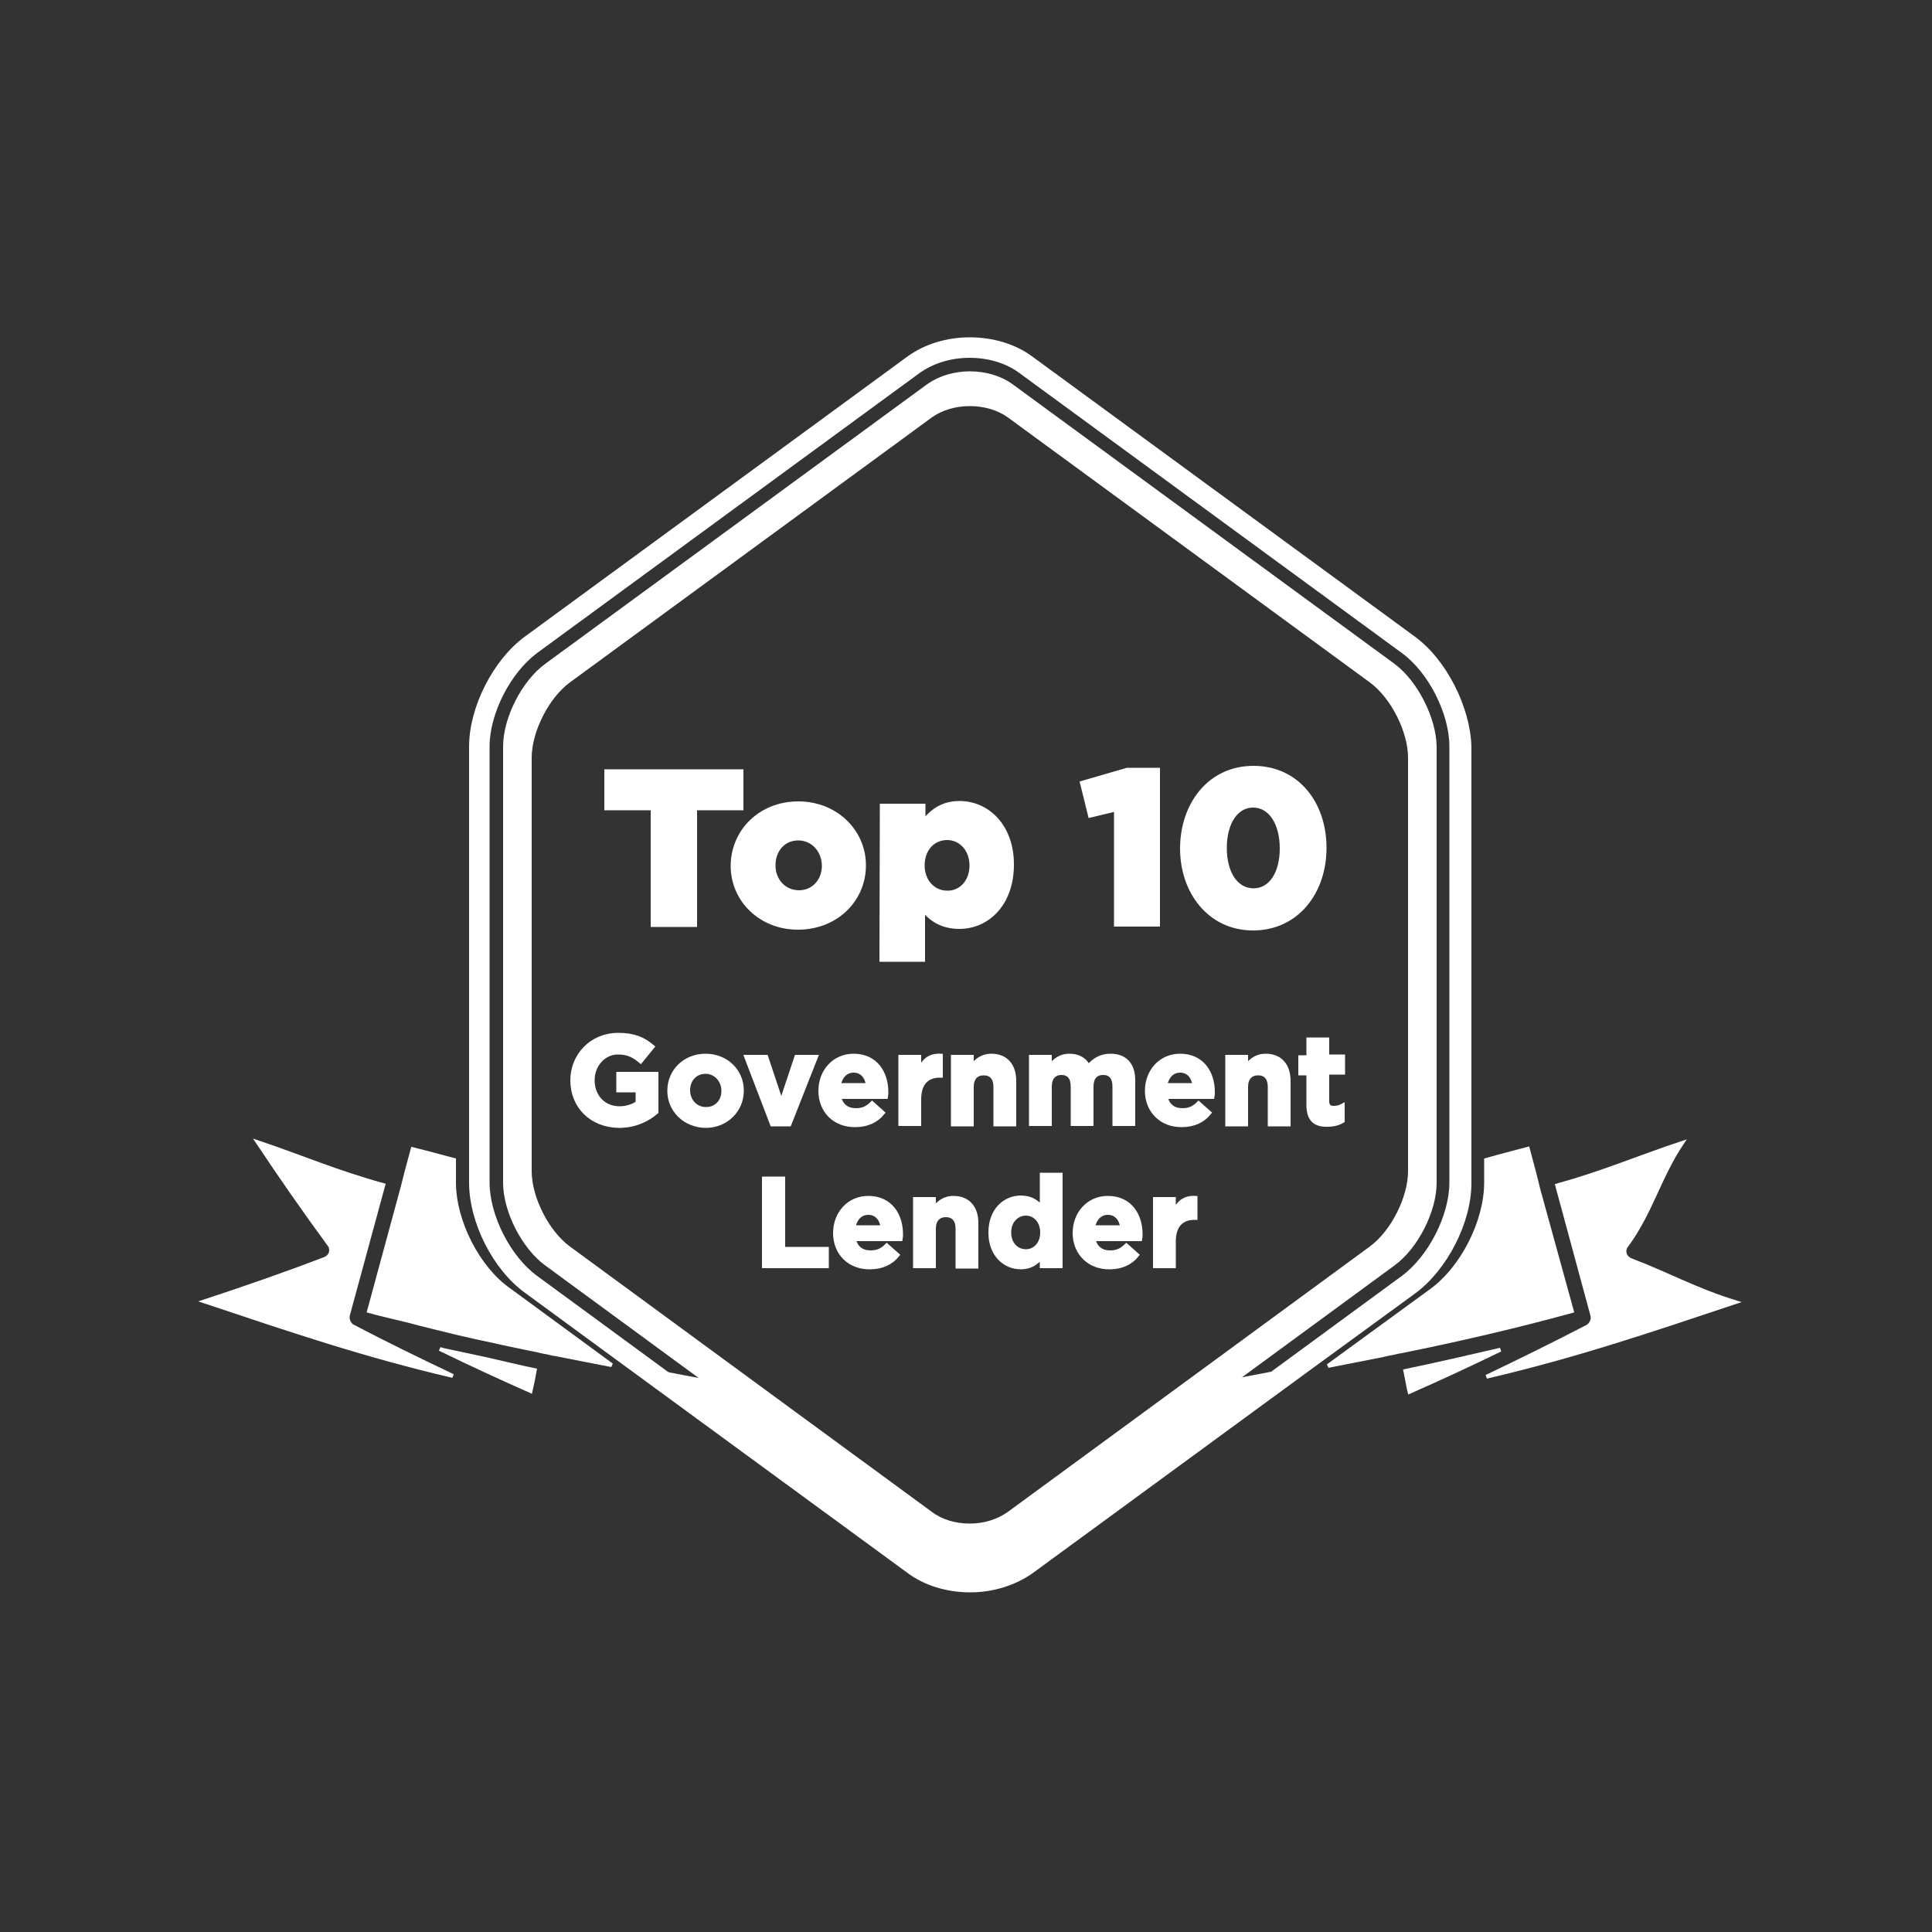 <?xml version="1.0" encoding="utf-8"?>
<!-- Generator: Adobe Illustrator 21.0.2, SVG Export Plug-In . SVG Version: 6.00 Build 0)  -->
<svg version="1.1" id="Layer_1" xmlns="http://www.w3.org/2000/svg" xmlns:xlink="http://www.w3.org/1999/xlink" x="0px" y="0px"
	 viewBox="0 0 500 500" style="enable-background:new 0 0 500 500;" xml:space="preserve">
 <rect x="0" y="0" width="500" height="500" fill="#333333" stroke="none"/>
 <style type="text/css">
	.st0, path, polygon, g{
		fill:#FFFFFF;
		stroke: #ffffff;
	}
</style>
<g>
	<path d="M168.8,209.2h-11.9v-9.6h35v9.6h-12v30.2h-11V209.2z"/>
	<path d="M189.6,224.1L189.6,224.1c0-8.9,7.1-16.2,17-16.2c9.8,0,17,7.3,17,16v0.1c0,8.8-7.1,16.1-17.1,16.1
		C196.8,240.1,189.6,232.9,189.6,224.1z M213.2,224.1L213.2,224.1c0-3.9-2.8-7.1-6.6-7.1c-3.9,0-6.4,3.1-6.4,6.9v0.1
		c0,3.8,2.7,6.9,6.6,6.9C210.6,230.9,213.2,227.8,213.2,224.1z"/>
	<path d="M228.2,208.5h10.8v4.1c2.1-2.6,4.8-4.8,9.3-4.8c7.4,0,13.6,6.1,13.6,15.9v0.1c0,10.1-6.3,16.1-13.6,16.1
		c-4.7,0-7.4-2.1-9.4-4.4v12.9h-10.8L228.2,208.5L228.2,208.5z M251.4,224L251.4,224c0-4.2-2.8-7.1-6.3-7.1c-3.6,0-6.3,2.9-6.3,7
		v0.1c0,4.1,2.8,7,6.3,7C248.6,231.1,251.4,228.2,251.4,224z"/>
	<path d="M288.8,209.5l-6.7,1.6l-2.1-8.5l11.7-3.4h8v40.1h-10.9V209.5L288.8,209.5z"/>
	<path d="M305.9,219.6L305.9,219.6c0-11.4,7.1-20.9,18.5-20.9c11.4,0,18.4,9.3,18.4,20.7v0.1c0,11.3-7.1,20.8-18.5,20.8
		C313,240.3,305.9,230.8,305.9,219.6z M331.7,219.6L331.7,219.6c0-6.5-2.9-11.1-7.4-11.1c-4.4,0-7.3,4.5-7.3,10.9v0.1
		c0,6.4,2.9,10.9,7.4,10.9C328.9,230.4,331.7,225.9,331.7,219.6z"/>
</g>
<g>
	<g>
		<path class="st0" d="M149.7,262.4"/>
	</g>
	<path class="st1" d="M261.6,399.5c-2.9,2.1-6.8,3.2-10.7,3.2c-3.9,0-7.7-1.1-10.7-3.2l-57.3-42c-3.2-0.6-6.6-1.2-10.1-1.9
		l64.8,47.4c3.6,2.6,8.3,4.1,13.3,4.1c5,0,9.7-1.4,13.3-4.1l64.8-47.5c-3.5,0.7-6.8,1.3-10.1,1.9L261.6,399.5z"/>
	<path d="M91.1,343.2c-0.1-0.1-0.2-0.2-0.3-0.3c-0.1-0.1-0.2-0.2-0.3-0.4c-0.1-0.1-0.1-0.2-0.2-0.3c-0.1-0.1-0.1-0.3-0.2-0.5
		c0-0.1-0.1-0.3-0.1-0.4c0-0.2,0-0.4,0-0.5c0-0.1,0-0.2,0-0.3l9.2-33.8c-12.3-3.4-20.4-7-32.5-11.1c6,9,12.2,17.9,18.5,26.5
		c0.5,0.6,0.6,1.4,0.4,2.1c-0.2,0.7-0.8,1.3-1.5,1.6c-10.5,4-20.6,7.5-31.2,11c22.5,7.5,41.2,13.9,64.3,19.3
		c-8.8-4.2-17.5-8.4-26-12.9C91.2,343.3,91.2,343.2,91.1,343.2z"/>
	<path d="M115.3,349.5c-0.5-0.1-1-0.2-1.5-0.4c7.8,3.8,15.6,7.4,23.5,10.9l0.6-2.7l0.5-2.7c-4-0.8-7.9-1.8-11.9-2.7
		C122.7,351.1,119,350.3,115.3,349.5z"/>
	<g>
		<path d="M422,326.1c-0.7-0.3-1.3-0.9-1.5-1.6c-0.2-0.7-0.1-1.5,0.4-2.1c6.4-8.7,8.4-17.6,14.4-26.6c-12,4-20.1,7.6-32.3,11
			l9.1,33.6c0.2,0.8,0,1.6-0.5,2.2c-0.2,0.3-0.5,0.6-0.9,0.8c-8.5,4.4-17.2,8.7-26,12.9c23.1-5.4,41.9-11.8,64.4-19.3
			C438.5,333.7,432.2,330,422,326.1z"/>
		<path d="M363.7,354.8L363.7,354.8l0.9,4.6l0.2,0.8c7.9-3.5,15.7-7.1,23.5-10.9C380.1,351.2,371.9,353.1,363.7,354.8z"/>
		<path d="M398.2,308.1l-0.6-2.4l-0.6-2.4l-1.6-6c-3.7,1-7.3,1.9-10.8,2.9v5.8c0,10.1-6.1,22.2-14.3,28.1l-26.6,19.4
			c4.5-0.9,9.2-1.8,14.2-2.8c0.8-0.2,1.6-0.4,2.4-0.5c0.8-0.2,1.6-0.4,2.4-0.5c14.8-3,29.5-6.4,44.1-10.4L398.2,308.1z"/>
	</g>
	<path d="M117.5,306v-5.8c-3.5-0.9-7-1.9-10.7-2.8l-1.6,5.9l-0.6,2.4L104,308l-8.5,31.3l0,0c3.2,0.9,6.5,1.6,9.7,2.4
		c4.5,1.2,9.1,2.3,13.6,3.4c2.9,0.7,5.8,1.3,8.6,1.9c3.9,0.9,7.9,1.7,11.8,2.5c0.8,0.2,1.6,0.4,2.4,0.5c0.8,0.2,1.6,0.4,2.4,0.5
		c5,1,9.7,1.9,14.3,2.8l-26.6-19.5C123.7,328.2,117.5,316.1,117.5,306z"/>
	<path d="M365.8,165.1l-98.9-72.4c-4.3-3.2-10-4.9-15.9-4.9c-5.9,0-11.5,1.7-15.9,4.9l-98.9,72.4c-8.1,5.9-14.3,18-14.3,28.1v107.1
		v5.8c0,10.1,6.1,22.2,14.3,28.1l26.6,19.5l72.4,53c4.3,3.2,10,4.9,15.9,4.9c5.9,0,11.5-1.8,15.9-4.9l72.4-53l26.6-19.4
		c8.1-6,14.3-18,14.3-28.1v-5.8V193.2C380,183.1,373.9,171,365.8,165.1z M375.6,306c0,8.7-5.5,19.4-12.5,24.6l-34.1,25L264.2,403
		c-3.6,2.6-8.3,4.1-13.3,4.1c-5,0-9.7-1.4-13.3-4.1l-64.8-47.4l-34.1-25c-7-5.1-12.5-15.9-12.5-24.6v-4.6V193.2
		c0-8.7,5.5-19.4,12.5-24.6l98.9-72.4c3.6-2.6,8.3-4.1,13.3-4.1c5,0,9.7,1.4,13.3,4.1l98.9,72.4c7,5.1,12.5,15.9,12.5,24.6v108.2
		V306z"/>
	<g>
		<path d="M360.6,172.2l-98.9-72.4c-2.9-2.1-6.8-3.2-10.7-3.2c-3.9,0-7.7,1.1-10.7,3.2l-98.9,72.4c-5.9,4.3-10.7,13.7-10.7,21v109.4
			v3.5c0,7.3,4.8,16.7,10.7,21l41.6,30.5l57.3,42c2.9,2.1,6.8,3.2,10.7,3.2c3.9,0,7.7-1.1,10.7-3.2l57.3-42l41.6-30.5
			c5.9-4.3,10.7-13.7,10.7-21v-3.5V193.2C371.2,185.9,366.4,176.5,360.6,172.2z M364.9,299.8v3.3c0,6.9-4.5,15.8-10.1,19.9
			l-39.4,28.9l-54.3,39.8c-2.8,2-6.4,3.1-10.1,3.1c-3.7,0-7.3-1-10.1-3.1l-54.3-39.8L147.2,323c-5.6-4.1-10.1-13-10.1-19.9v-3.3
			V196.1c0-6.9,4.5-15.8,10.1-19.9l93.7-68.6c2.8-2,6.4-3,10.1-3c3.7,0,7.3,1,10.1,3l93.7,68.6c5.6,4.1,10.1,13,10.1,19.9V299.8z"/>
	</g>
</g>
<g>
	<path d="M148.1,279.6L148.1,279.6c0-6.5,5-11.8,11.9-11.8c4.1,0,6.6,1.1,8.9,3.1l-3.1,3.8c-1.8-1.5-3.3-2.3-5.9-2.3
		c-3.6,0-6.5,3.2-6.5,7.1v0.1c0,4.2,2.9,7.2,6.9,7.2c1.8,0,3.4-0.5,4.7-1.4v-3.2h-5v-4.3h9.9v9.9c-2.3,2-5.6,3.6-9.7,3.6
		C153,291.3,148.1,286.3,148.1,279.6z"/>
	<path d="M173.2,282.3L173.2,282.3c0-5.1,4-9.1,9.4-9.1c5.4,0,9.4,4,9.4,9v0.1c0,5-4,9.1-9.4,9.1
		C177.2,291.3,173.2,287.3,173.2,282.3z M187.2,282.3L187.2,282.3c0-2.6-1.9-4.9-4.6-4.9c-2.8,0-4.5,2.2-4.5,4.7v0.1
		c0,2.6,1.9,4.8,4.6,4.8C185.5,287,187.2,284.9,187.2,282.3z"/>
	<path d="M193.1,273.5h5.2l3.9,11.7l3.9-11.7h5.1l-6.9,17.5h-4.5L193.1,273.5z"/>
	<path d="M212.3,282.3L212.3,282.3c0-5,3.5-9.1,8.6-9.1c5.8,0,8.5,4.5,8.5,9.4c0,0.4,0,0.8-0.1,1.3h-12.1c0.5,2.2,2,3.4,4.3,3.4
		c1.7,0,2.9-0.5,4.2-1.8l2.8,2.5c-1.6,2-4,3.2-7.1,3.2C216.1,291.3,212.3,287.6,212.3,282.3z M224.6,280.8c-0.3-2.2-1.6-3.7-3.7-3.7
		c-2,0-3.4,1.5-3.8,3.7H224.6z"/>
	<path d="M233,273.5h4.9v3.5c1-2.4,2.6-4,5.6-3.8v5.2h-0.3c-3.3,0-5.3,2-5.3,6.1v6.4H233V273.5z"/>
	<path d="M246.6,273.5h4.9v2.5c1.1-1.5,2.6-2.8,5.1-2.8c3.7,0,5.9,2.5,5.9,6.5v11.3h-4.9v-9.7c0-2.3-1.1-3.5-3-3.5s-3.1,1.2-3.1,3.5
		v9.7h-4.9V273.5z"/>
	<path d="M266.8,273.5h4.9v2.5c1.1-1.5,2.6-2.8,5.1-2.8c2.3,0,4,1,4.9,2.8c1.5-1.8,3.3-2.8,5.7-2.8c3.7,0,5.9,2.2,5.9,6.4v11.3h-4.9
		v-9.7c0-2.3-1-3.5-2.9-3.5c-1.9,0-3,1.2-3,3.5v9.7h-4.9v-9.7c0-2.3-1-3.5-2.9-3.5c-1.8,0-3,1.2-3,3.5v9.7h-4.9V273.5z"/>
	<path d="M296.8,282.3L296.8,282.3c0-5,3.5-9.1,8.6-9.1c5.8,0,8.5,4.5,8.5,9.4c0,0.4,0,0.8-0.1,1.3h-12.1c0.5,2.2,2,3.4,4.3,3.4
		c1.7,0,2.9-0.5,4.2-1.8l2.8,2.5c-1.6,2-4,3.2-7.1,3.2C300.7,291.3,296.8,287.6,296.8,282.3z M309.1,280.8c-0.3-2.2-1.6-3.7-3.7-3.7
		c-2,0-3.4,1.5-3.8,3.7H309.1z"/>
	<path d="M317.6,273.5h4.9v2.5c1.1-1.5,2.6-2.8,5.1-2.8c3.7,0,5.9,2.5,5.9,6.5v11.3h-4.9v-9.7c0-2.3-1.1-3.5-3-3.5
		c-1.9,0-3.1,1.2-3.1,3.5v9.7h-4.9V273.5z"/>
	<path d="M338.6,286v-8.2h-2.1v-4.2h2.1V269h4.9v4.4h4.1v4.2h-4.1v7.4c0,1.1,0.5,1.7,1.6,1.7c0.9,0,1.7-0.2,2.4-0.6v4
		c-1,0.6-2.2,1-3.9,1C340.6,291.2,338.6,290,338.6,286z"/>
	<path d="M197.7,305h5v18.2H214v4.5h-16.3V305z"/>
	<path d="M216.1,319.1L216.1,319.1c0-5,3.5-9.1,8.6-9.1c5.8,0,8.5,4.5,8.5,9.4c0,0.4,0,0.8-0.1,1.3H221c0.5,2.2,2,3.4,4.3,3.4
		c1.7,0,2.9-0.5,4.2-1.8l2.8,2.5c-1.6,2-4,3.2-7.1,3.2C219.9,328.1,216.1,324.4,216.1,319.1z M228.4,317.6c-0.3-2.2-1.6-3.7-3.7-3.7
		c-2,0-3.4,1.5-3.8,3.7H228.4z"/>
	<path d="M236.8,310.3h4.9v2.5c1.1-1.5,2.6-2.8,5.1-2.8c3.7,0,5.9,2.5,5.9,6.5v11.3h-4.9V318c0-2.3-1.1-3.5-3-3.5
		c-1.9,0-3.1,1.2-3.1,3.5v9.7h-4.9V310.3z"/>
	<path d="M256.3,319L256.3,319c0-5.9,3.8-9.1,7.9-9.1c2.6,0,4.3,1.2,5.4,2.6V304h4.9v23.7h-4.9v-2.5c-1.2,1.6-2.9,2.8-5.4,2.8
		C260.1,328,256.3,324.8,256.3,319z M269.7,319L269.7,319c0-3-1.9-4.9-4.2-4.9c-2.3,0-4.3,1.9-4.3,4.8v0.1c0,2.9,1.9,4.8,4.3,4.8
		C267.8,323.8,269.7,321.9,269.7,319z"/>
	<path d="M278.1,319.1L278.1,319.1c0-5,3.5-9.1,8.6-9.1c5.8,0,8.5,4.5,8.5,9.4c0,0.4,0,0.8-0.1,1.3H283c0.5,2.2,2,3.4,4.3,3.4
		c1.7,0,2.9-0.5,4.2-1.8l2.8,2.5c-1.6,2-4,3.2-7.1,3.2C282,328.1,278.1,324.4,278.1,319.1z M290.4,317.6c-0.3-2.2-1.6-3.7-3.7-3.7
		c-2,0-3.4,1.5-3.8,3.7H290.4z"/>
	<path d="M298.9,310.3h4.9v3.5c1-2.4,2.6-4,5.6-3.8v5.2h-0.3c-3.3,0-5.3,2-5.3,6.1v6.4h-4.9V310.3z"/>
</g>
</svg>
